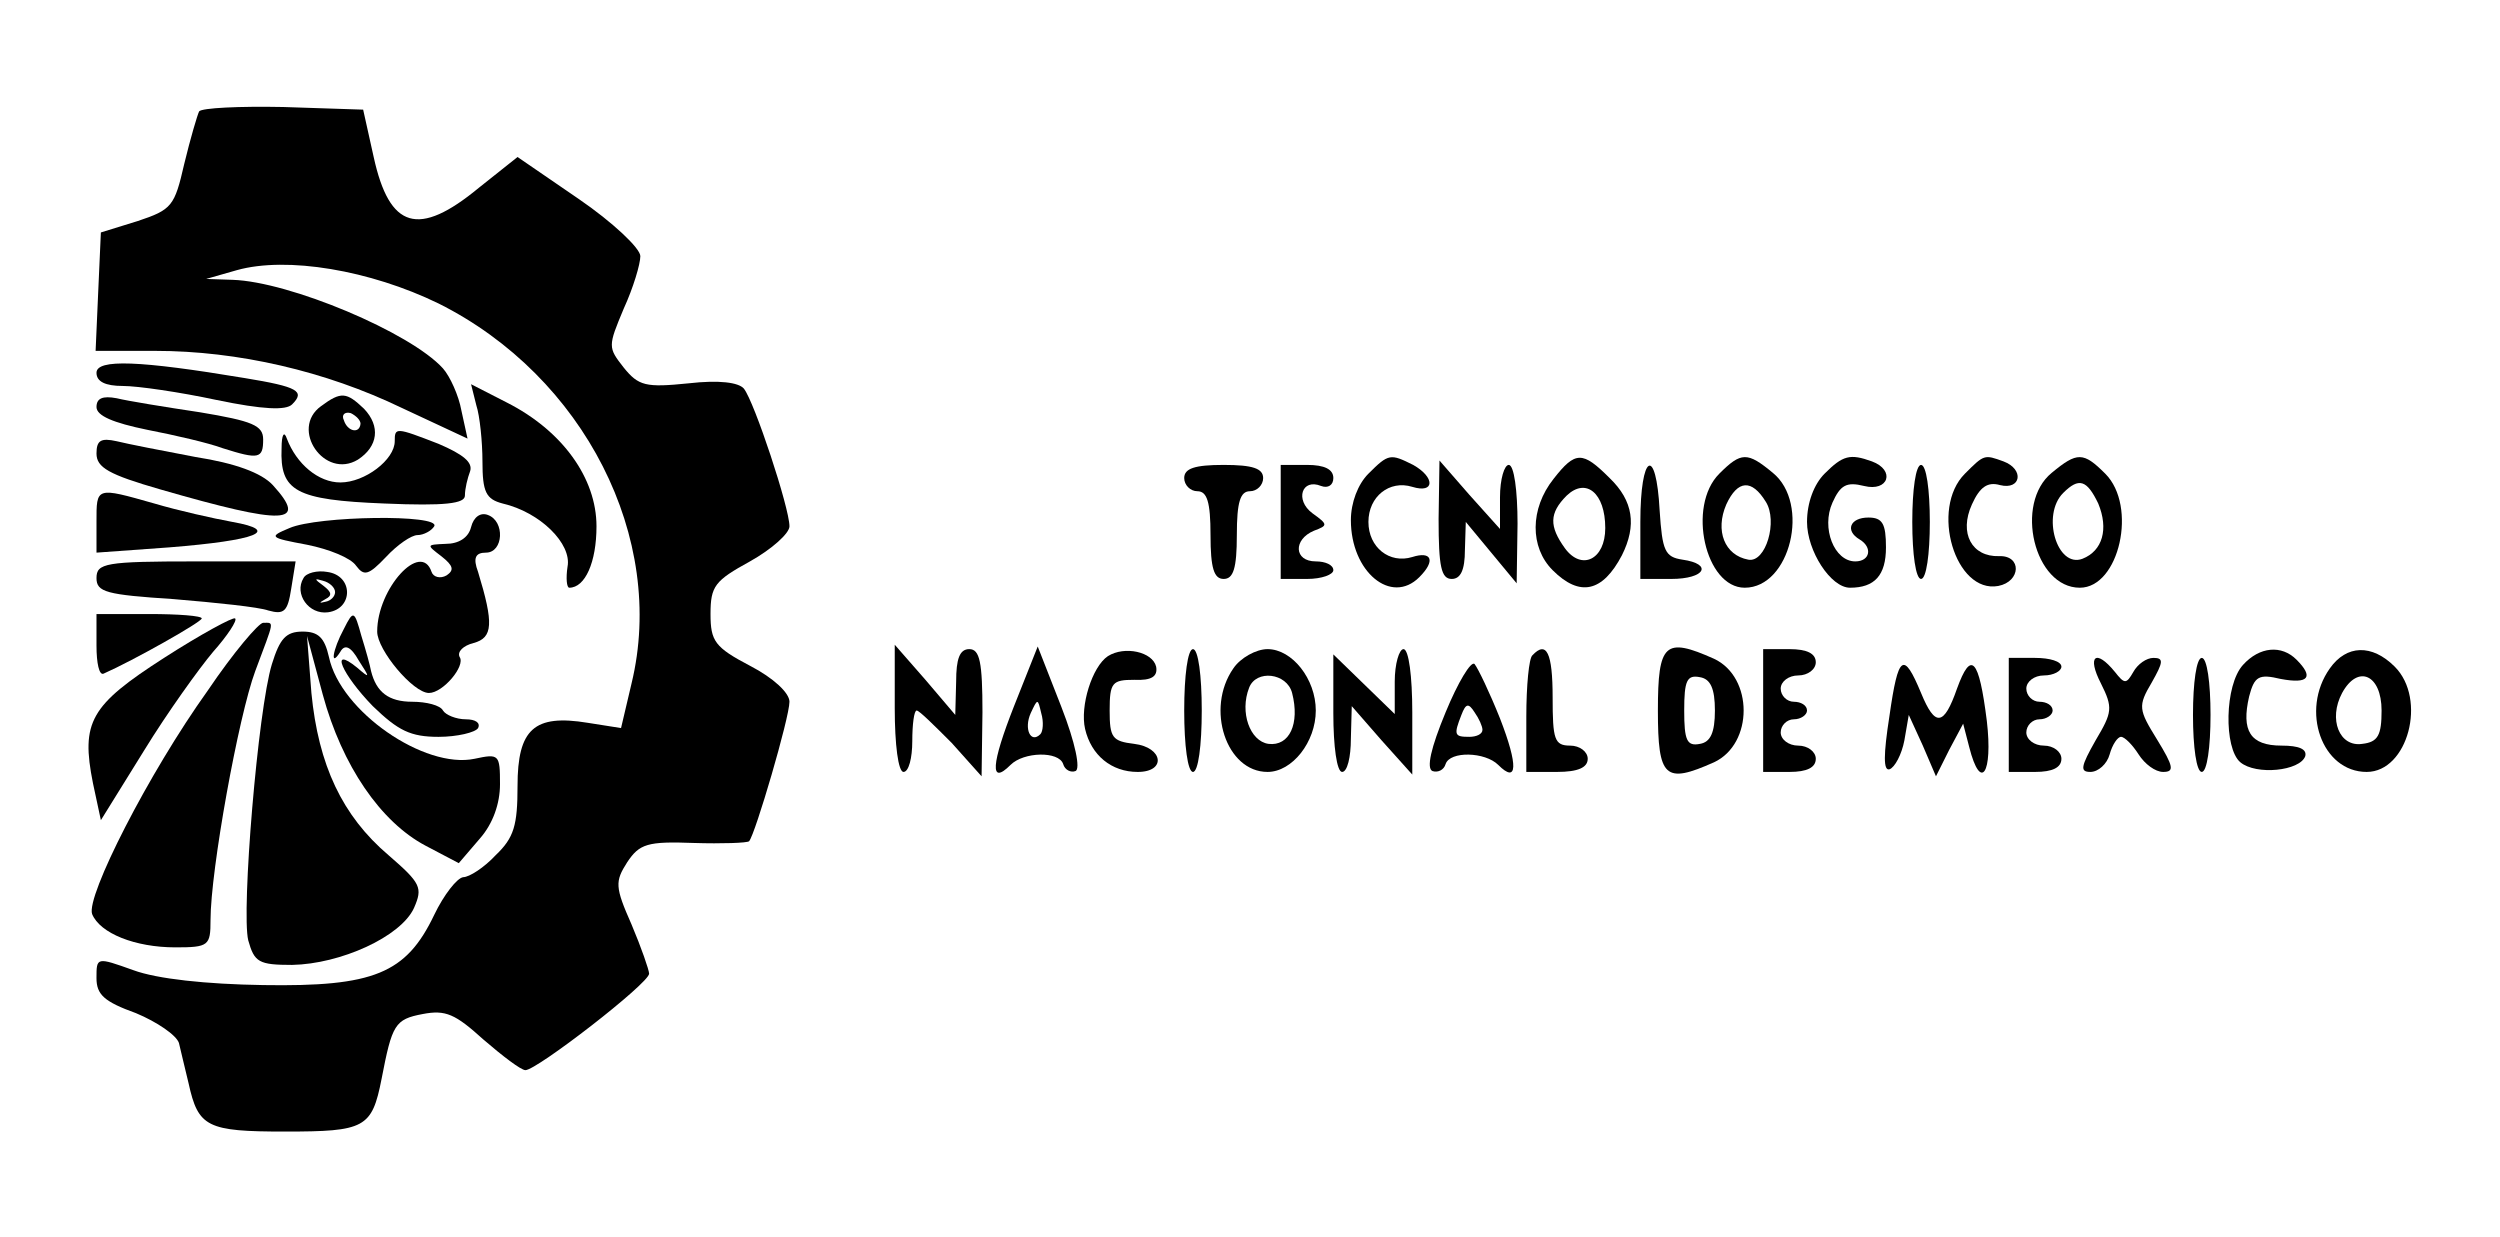<?xml version="1.0" standalone="no"?>
<!DOCTYPE svg PUBLIC "-//W3C//DTD SVG 20010904//EN"
 "http://www.w3.org/TR/2001/REC-SVG-20010904/DTD/svg10.dtd">
<svg version="1.0" xmlns="http://www.w3.org/2000/svg"
 width="285pt" height="141pt" viewBox="0 0 285 141"
 preserveAspectRatio="xMidYMid meet">

<g transform="translate(0,141) scale(0.1,-0.1)"
fill="#000000" stroke="none">
<path d="M227 1283 c-2 -4 -10 -31 -17 -60 -11 -48 -14 -52 -53 -65 l-42 -13
-3 -67 -3 -68 68 0 c94 0 194 -23 281 -65 l75 -35 -7 32 c-3 17 -13 39 -21 48
-37 41 -175 99 -240 101 l-30 1 35 10 c57 16 152 0 230 -38 166 -83 260 -268
220 -433 l-12 -51 -38 6 c-61 10 -80 -7 -80 -72 0 -45 -4 -59 -25 -79 -13 -14
-30 -25 -37 -25 -7 -1 -22 -20 -33 -43 -32 -67 -69 -82 -195 -80 -65 1 -121 7
-148 17 -42 15 -42 15 -42 -9 0 -19 9 -27 45 -40 24 -10 46 -25 49 -34 2 -9 7
-29 11 -46 11 -50 21 -55 110 -55 91 0 99 4 110 60 12 62 15 68 47 74 26 5 37
0 69 -29 22 -19 43 -35 48 -35 13 0 141 99 141 110 0 4 -9 30 -20 56 -19 43
-19 49 -5 71 14 21 23 24 76 22 32 -1 61 0 63 2 7 8 46 141 46 159 0 10 -18
27 -45 41 -40 21 -45 28 -45 59 0 32 5 38 45 60 25 14 45 32 45 40 0 21 -40
142 -52 157 -6 7 -28 10 -63 6 -49 -5 -57 -3 -74 18 -18 23 -18 24 0 67 11 24
19 51 19 60 0 9 -32 39 -70 65 l-70 48 -44 -35 c-69 -57 -102 -47 -120 35
l-12 54 -91 3 c-50 1 -93 -1 -96 -5z"/>
<path d="M110 985 c0 -10 10 -15 30 -15 17 0 65 -7 107 -16 53 -11 79 -12 86
-5 15 15 7 20 -54 30 -120 20 -169 22 -169 6z"/>
<path d="M543 948 c4 -12 7 -42 7 -64 0 -35 4 -43 23 -48 43 -10 79 -46 74
-72 -2 -13 -1 -24 2 -24 18 0 31 29 31 70 0 55 -39 109 -102 141 l-41 21 6
-24z"/>
<path d="M110 946 c0 -10 19 -18 58 -26 31 -6 70 -15 86 -21 41 -13 46 -12 46
10 0 16 -12 21 -72 31 -40 6 -83 13 -95 16 -16 3 -23 0 -23 -10z"/>
<path d="M366 947 c-36 -26 4 -84 42 -61 23 15 26 38 7 58 -20 19 -26 20 -49
3z m45 -20 c-1 -12 -15 -9 -19 4 -3 6 1 10 8 8 6 -3 11 -8 11 -12z"/>
<path d="M321 899 c-2 -49 16 -59 117 -63 70 -3 92 0 92 9 0 8 3 20 6 28 3 10
-8 19 -36 31 -49 19 -50 19 -50 3 0 -21 -34 -47 -62 -47 -25 0 -50 21 -61 50
-3 9 -6 5 -6 -11z"/>
<path d="M110 893 c0 -16 14 -24 73 -41 142 -41 169 -40 128 5 -13 14 -43 25
-88 32 -37 7 -78 15 -90 18 -18 4 -23 1 -23 -14z"/>
<path d="M1560 870 c-12 -12 -20 -33 -20 -53 0 -59 46 -97 78 -65 19 19 14 30
-8 23 -26 -8 -50 11 -50 40 0 29 24 48 50 40 26 -8 26 11 1 25 -26 13 -28 13
-51 -10z"/>
<path d="M1771 864 c-27 -34 -27 -78 -1 -104 31 -31 57 -25 79 17 17 34 13 62
-14 88 -31 31 -39 31 -64 -1z m59 -56 c0 -36 -27 -49 -46 -23 -18 25 -18 40 2
60 22 21 44 3 44 -37z"/>
<path d="M1960 870 c-37 -37 -16 -130 29 -130 52 0 75 96 32 131 -29 24 -36
24 -61 -1z m53 -32 c14 -22 0 -70 -20 -66 -27 5 -38 33 -25 63 13 28 29 29 45
3z"/>
<path d="M2080 870 c-12 -12 -20 -33 -20 -55 0 -33 27 -75 49 -75 28 0 41 14
41 46 0 27 -4 34 -20 34 -21 0 -27 -15 -10 -25 15 -9 12 -25 -5 -25 -24 0 -39
38 -26 67 9 20 16 24 36 19 28 -7 36 18 9 28 -25 9 -33 7 -54 -14z"/>
<path d="M2240 870 c-40 -40 -11 -137 38 -128 26 5 27 35 1 34 -31 -1 -46 26
-31 59 9 20 18 26 32 22 24 -6 28 18 4 27 -22 8 -22 8 -44 -14z"/>
<path d="M2339 871 c-43 -35 -20 -131 32 -131 45 0 66 93 29 130 -25 25 -32
25 -61 1z m53 -35 c12 -29 5 -54 -18 -63 -29 -11 -47 50 -22 75 18 18 27 15
40 -12z"/>
<path d="M1350 865 c0 -8 7 -15 15 -15 11 0 15 -12 15 -50 0 -38 4 -50 15 -50
11 0 15 12 15 50 0 38 4 50 15 50 8 0 15 7 15 15 0 11 -12 15 -45 15 -33 0
-45 -4 -45 -15z"/>
<path d="M1460 815 l0 -65 30 0 c17 0 30 5 30 10 0 6 -9 10 -20 10 -25 0 -26
25 -2 35 16 6 16 7 -2 20 -20 15 -12 40 10 31 8 -3 14 1 14 9 0 10 -10 15 -30
15 l-30 0 0 -65z"/>
<path d="M1640 818 c0 -54 3 -68 15 -68 10 0 15 10 15 33 l1 32 29 -35 29 -35
1 68 c0 38 -4 67 -10 67 -5 0 -10 -16 -10 -37 l0 -36 -35 39 -34 39 -1 -67z"/>
<path d="M1870 815 l0 -65 35 0 c39 0 48 17 13 22 -20 3 -23 10 -26 56 -4 75
-22 65 -22 -13z"/>
<path d="M2180 815 c0 -37 4 -65 10 -65 6 0 10 28 10 65 0 37 -4 65 -10 65 -6
0 -10 -28 -10 -65z"/>
<path d="M110 815 l0 -35 83 6 c100 8 128 19 72 29 -22 4 -62 13 -89 21 -67
19 -66 19 -66 -21z"/>
<path d="M537 809 c-3 -12 -14 -19 -29 -19 -22 -1 -22 -1 -5 -14 14 -11 15
-16 6 -22 -7 -4 -15 -2 -17 4 -12 36 -62 -19 -62 -68 0 -21 41 -70 59 -70 16
0 42 31 35 41 -3 6 4 13 16 16 22 6 23 22 5 81 -6 16 -3 22 9 22 20 0 22 36 2
43 -8 3 -16 -2 -19 -14z"/>
<path d="M330 808 c-24 -10 -23 -11 20 -19 25 -5 50 -15 56 -24 9 -12 14 -11
34 10 13 14 29 25 36 25 7 0 16 5 19 10 8 14 -133 12 -165 -2z"/>
<path d="M110 751 c0 -16 11 -19 88 -24 48 -4 97 -9 108 -13 18 -5 22 -1 26
25 l5 31 -114 0 c-103 0 -113 -2 -113 -19z"/>
<path d="M346 751 c-11 -18 6 -42 28 -39 29 4 29 42 -1 46 -11 2 -24 -1 -27
-7z m36 -16 c0 -5 -5 -10 -11 -11 -8 -2 -7 -1 0 3 8 4 7 8 -2 15 -11 8 -11 9
-1 6 8 -2 14 -8 14 -13z"/>
<path d="M110 674 c0 -20 3 -34 8 -32 34 15 112 59 112 63 0 3 -27 5 -60 5
l-60 0 0 -36z"/>
<path d="M187 660 c-84 -54 -95 -73 -81 -143 l9 -42 49 79 c27 44 63 94 79
113 16 18 28 36 25 38 -2 2 -39 -18 -81 -45z"/>
<path d="M392 693 c-13 -24 -16 -45 -4 -26 5 9 12 6 21 -10 13 -20 13 -21 -2
-8 -32 26 -17 -8 18 -44 29 -28 43 -35 75 -35 21 0 42 5 45 10 3 6 -3 10 -14
10 -11 0 -23 5 -26 10 -3 6 -19 10 -35 10 -27 0 -41 11 -47 35 -1 6 -6 24 -11
40 -8 29 -9 30 -20 8z"/>
<path d="M237 623 c-68 -95 -139 -235 -132 -255 9 -22 49 -38 95 -38 38 0 40
2 40 31 0 57 32 233 51 284 22 59 22 55 9 55 -5 0 -34 -34 -63 -77z"/>
<path d="M310 653 c-16 -52 -35 -282 -27 -315 7 -25 12 -28 50 -28 55 1 124
32 139 65 10 23 8 28 -29 60 -53 45 -80 103 -88 185 l-5 65 18 -67 c22 -81 66
-145 117 -172 l38 -20 24 28 c15 17 23 40 23 62 0 34 -1 35 -29 29 -57 -12
-153 54 -166 116 -5 22 -12 29 -30 29 -19 0 -26 -8 -35 -37z"/>
<path d="M1020 603 c0 -42 4 -73 10 -73 6 0 10 16 10 35 0 19 2 35 5 35 3 0
20 -17 40 -37 l34 -38 1 73 c0 57 -3 72 -15 72 -11 0 -15 -11 -15 -37 l-1 -38
-34 40 -35 40 0 -72z"/>
<path d="M1156 605 c-26 -66 -28 -91 -4 -67 15 15 55 16 60 1 2 -7 9 -10 14
-8 6 2 0 32 -16 73 l-27 69 -27 -68z m30 -32 c-11 -11 -19 6 -11 24 8 17 8 17
12 0 3 -10 2 -21 -1 -24z"/>
<path d="M1263 662 c-18 -12 -32 -57 -26 -83 7 -30 30 -49 60 -49 33 0 29 28
-4 32 -25 3 -28 7 -28 38 0 32 3 35 28 35 20 -1 27 4 25 15 -4 17 -36 24 -55
12z"/>
<path d="M1350 600 c0 -40 4 -70 10 -70 6 0 10 30 10 70 0 40 -4 70 -10 70 -6
0 -10 -30 -10 -70z"/>
<path d="M1406 648 c-32 -46 -8 -118 39 -118 28 0 55 34 55 70 0 36 -27 70
-55 70 -13 0 -31 -10 -39 -22z m67 -28 c9 -35 -3 -61 -27 -58 -21 3 -33 36
-22 64 8 21 43 17 49 -6z"/>
<path d="M1590 633 l0 -37 -35 34 -35 34 0 -67 c0 -38 4 -67 10 -67 6 0 10 17
10 38 l1 37 34 -39 35 -39 0 71 c0 41 -4 72 -10 72 -5 0 -10 -17 -10 -37z"/>
<path d="M1747 663 c-4 -3 -7 -35 -7 -70 l0 -63 35 0 c24 0 35 5 35 15 0 8 -9
15 -20 15 -18 0 -20 7 -20 55 0 51 -7 65 -23 48z"/>
<path d="M1890 600 c0 -77 8 -84 64 -59 45 21 45 97 0 118 -56 25 -64 18 -64
-59z m65 0 c0 -25 -5 -36 -17 -38 -15 -3 -18 4 -18 38 0 34 3 41 18 38 12 -2
17 -13 17 -38z"/>
<path d="M2010 600 l0 -70 30 0 c20 0 30 5 30 15 0 8 -9 15 -20 15 -11 0 -20
7 -20 15 0 8 7 15 15 15 8 0 15 5 15 10 0 6 -7 10 -15 10 -8 0 -15 7 -15 15 0
8 9 15 20 15 11 0 20 7 20 15 0 10 -10 15 -30 15 l-30 0 0 -70z"/>
<path d="M2557 652 c-21 -23 -22 -95 -3 -111 18 -15 68 -10 74 7 2 8 -7 12
-27 12 -36 0 -46 17 -37 56 6 23 11 26 36 20 32 -6 38 2 18 22 -17 17 -42 15
-61 -6z"/>
<path d="M2656 648 c-34 -48 -9 -118 42 -118 47 0 69 83 32 120 -26 26 -55 25
-74 -2z m59 -48 c0 -28 -4 -36 -22 -38 -26 -4 -39 28 -23 58 18 33 45 21 45
-20z"/>
<path d="M1648 598 c-17 -41 -22 -64 -15 -67 6 -2 13 1 15 8 5 15 45 14 60 -1
22 -22 23 -1 2 53 -12 30 -25 57 -29 62 -4 4 -19 -21 -33 -55z m42 -20 c0 -5
-7 -8 -15 -8 -17 0 -18 2 -9 25 5 13 8 14 15 3 5 -7 9 -16 9 -20z"/>
<path d="M2154 594 c-7 -45 -7 -63 0 -61 6 2 14 17 17 33 l5 29 16 -35 15 -35
15 30 16 30 7 -27 c13 -51 27 -30 20 30 -9 72 -18 81 -34 37 -15 -43 -25 -44
-41 -5 -20 48 -26 44 -36 -26z"/>
<path d="M2290 595 l0 -65 30 0 c20 0 30 5 30 15 0 8 -9 15 -20 15 -11 0 -20
7 -20 15 0 8 7 15 15 15 8 0 15 5 15 10 0 6 -7 10 -15 10 -8 0 -15 7 -15 15 0
8 9 15 20 15 11 0 20 5 20 10 0 6 -13 10 -30 10 l-30 0 0 -65z"/>
<path d="M2395 631 c14 -28 13 -33 -6 -65 -17 -30 -18 -36 -6 -36 9 0 19 9 22
20 3 11 9 20 13 20 4 0 13 -9 20 -20 7 -11 19 -20 28 -20 13 0 12 6 -7 37 -21
34 -22 38 -6 65 13 23 14 28 2 28 -8 0 -18 -7 -23 -16 -8 -14 -10 -14 -21 0
-22 27 -32 18 -16 -13z"/>
<path d="M2500 595 c0 -37 4 -65 10 -65 6 0 10 28 10 65 0 37 -4 65 -10 65 -6
0 -10 -28 -10 -65z"/>
</g>
</svg>
